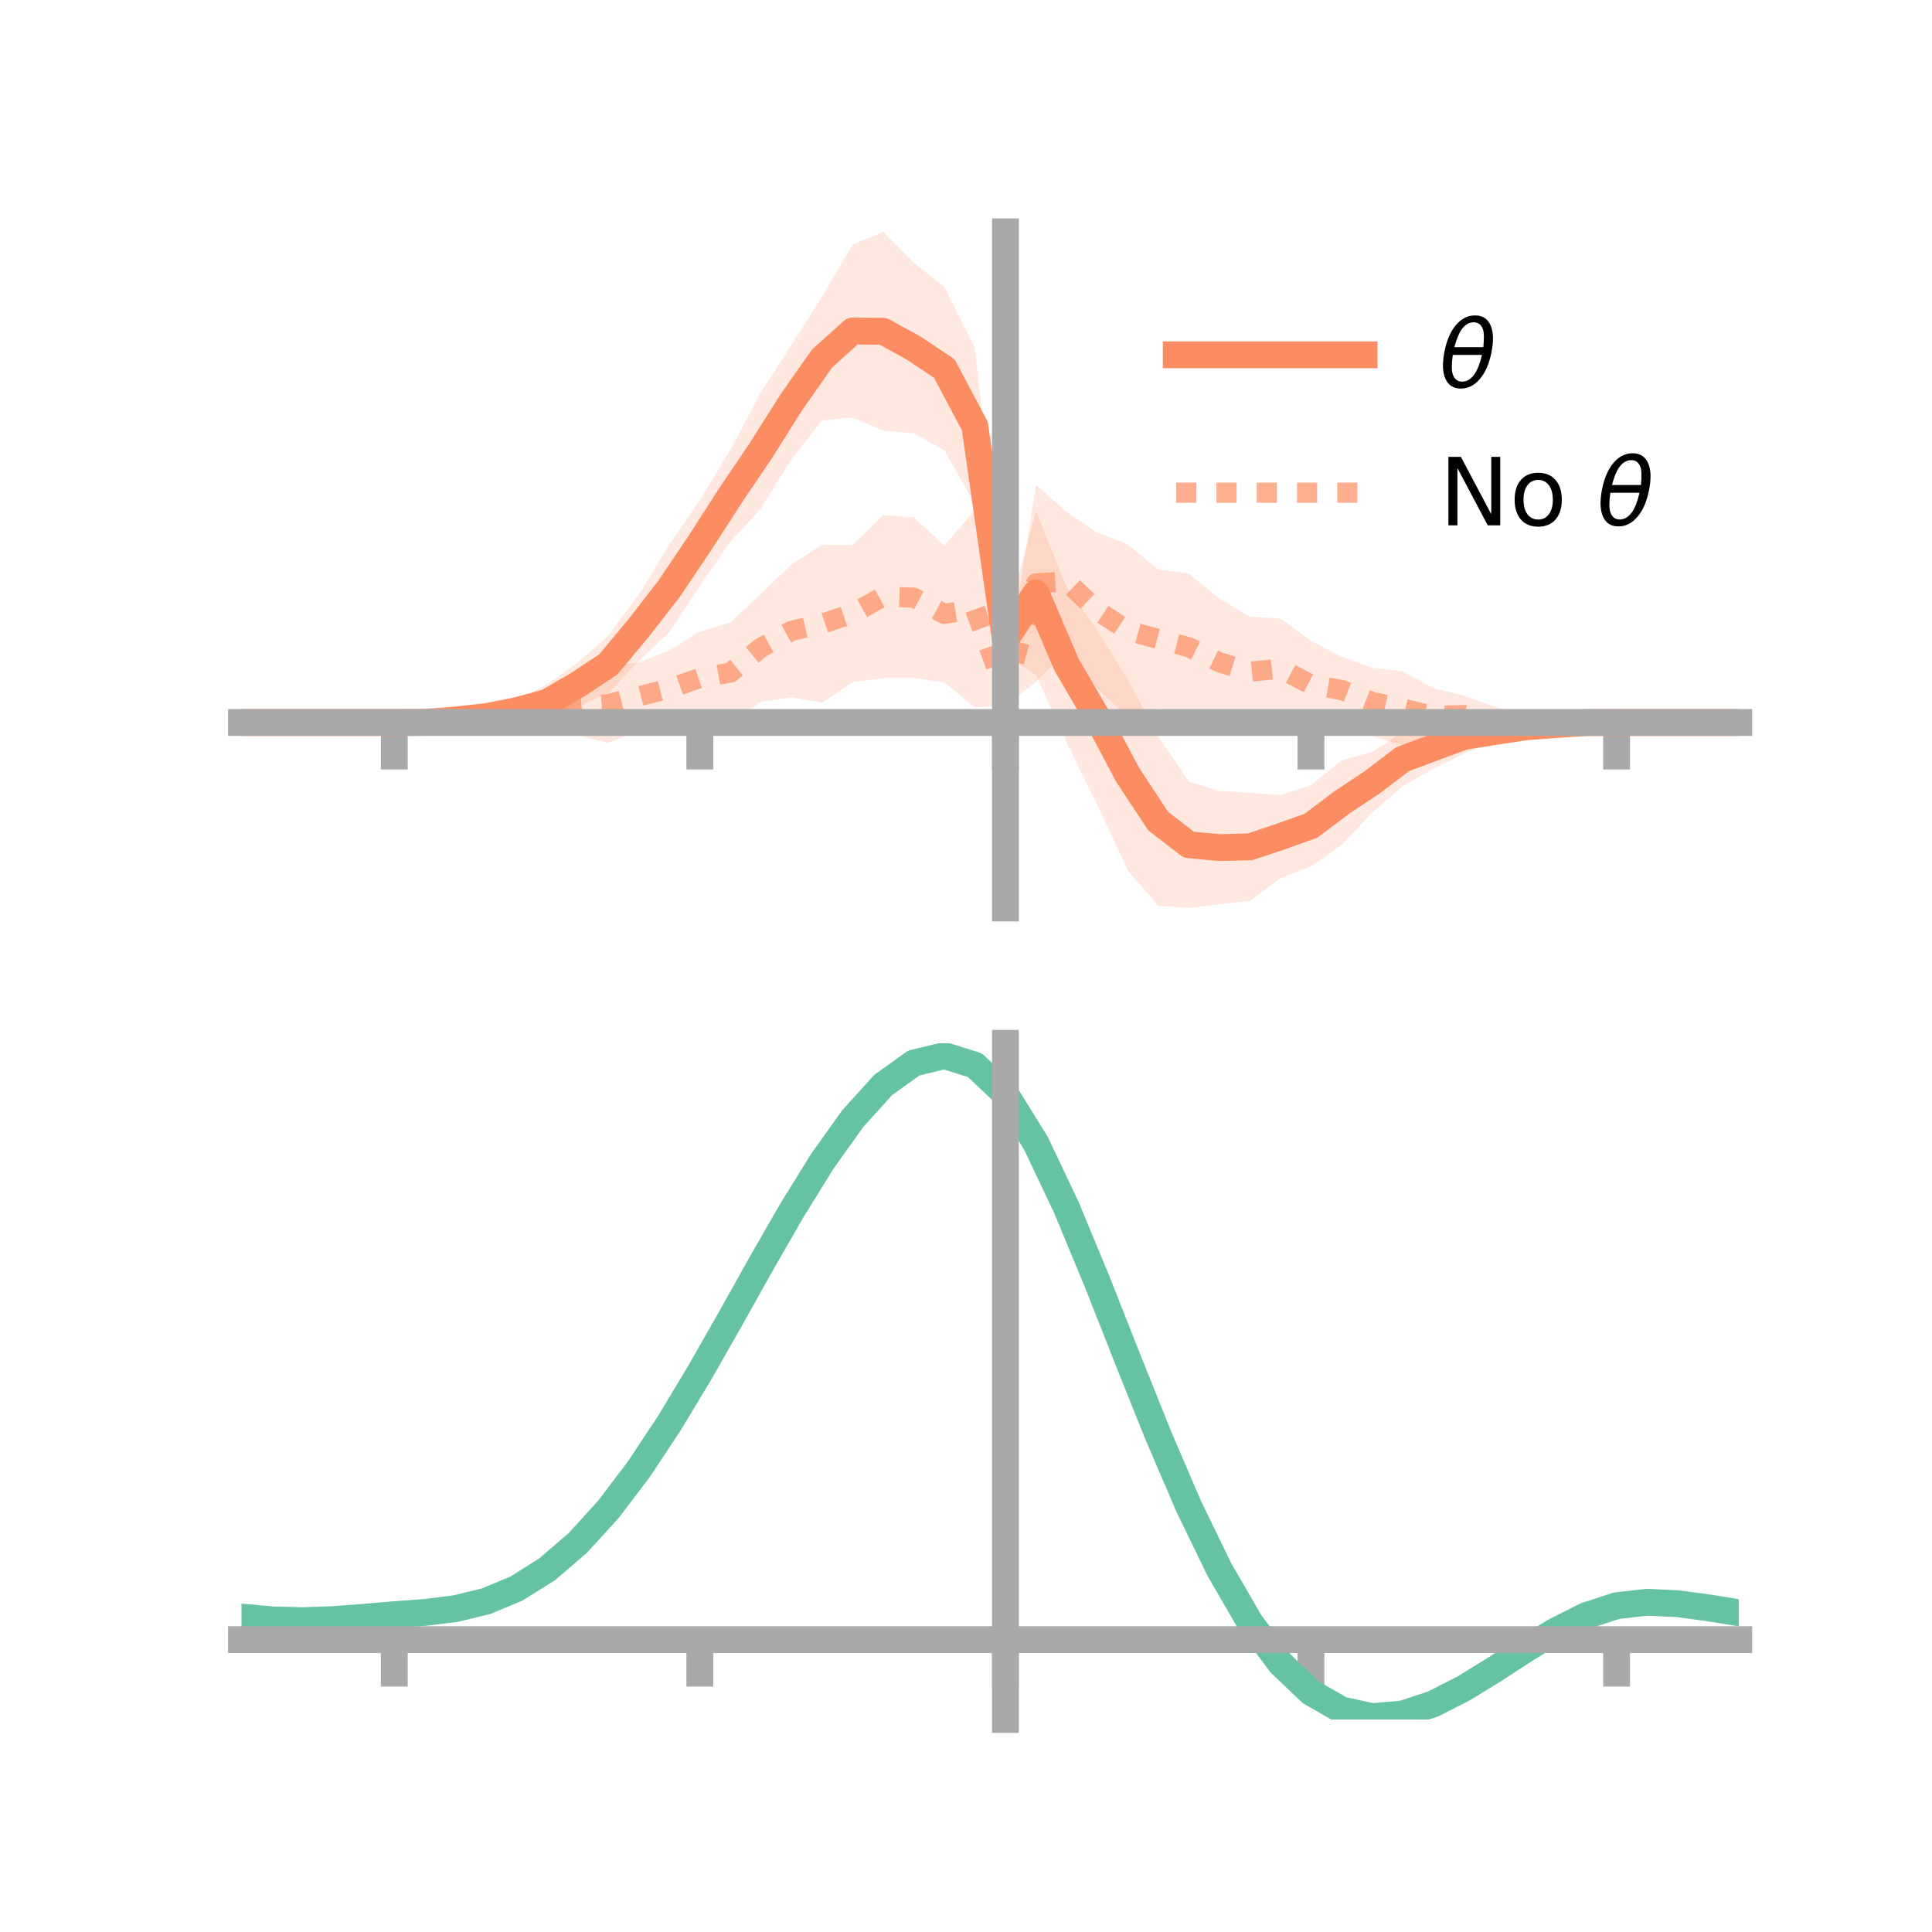 <?xml version="1.0" encoding="utf-8" standalone="no"?>
<!DOCTYPE svg PUBLIC "-//W3C//DTD SVG 1.1//EN"
  "http://www.w3.org/Graphics/SVG/1.1/DTD/svg11.dtd">
<!-- Created with matplotlib (https://matplotlib.org/) -->
<svg height="144pt" version="1.1" viewBox="0 0 144 144" width="144pt" xmlns="http://www.w3.org/2000/svg" xmlns:xlink="http://www.w3.org/1999/xlink">
 <defs>
  <style type="text/css">*{stroke-linecap:butt;stroke-linejoin:round;}</style>
 </defs>
 <g id="figure_1">
  <g id="patch_1">
   <path d="M 0 144 
L 144 144 
L 144 0 
L 0 0 
z
" style="fill:none;"/>
  </g>
  <g id="axes_1">
   <g id="patch_2">
    <path d="M 18 67.68 
L 129.6 67.68 
L 129.6 17.28 
L 18 17.28 
z
" style="fill:none;"/>
   </g>
   <g id="PolyCollection_1">
    <path clip-path="url(#pae81f45900)" d="M 18 53.85 
L 18 53.85 
L 20.278 53.85 
L 22.555 53.85 
L 24.833 53.85 
L 27.11 53.85 
L 29.388 53.85 
L 31.665 53.727 
L 33.943 53.344 
L 36.22 52.775 
L 38.498 52.213 
L 40.776 51.013 
L 43.053 49.398 
L 45.331 47.381 
L 47.608 44.335 
L 49.886 40.597 
L 52.163 37.286 
L 54.441 33.506 
L 56.718 29.234 
L 58.996 25.701 
L 61.273 22.102 
L 63.551 18.219 
L 65.829 17.28 
L 68.106 19.591 
L 70.384 21.383 
L 72.661 25.92 
L 74.939 46.52 
L 77.216 38.101 
L 79.494 43.734 
L 81.771 46.956 
L 84.049 50.641 
L 86.327 54.886 
L 88.604 58.243 
L 90.882 58.959 
L 93.159 59.082 
L 95.437 59.26 
L 97.714 58.513 
L 99.992 56.667 
L 102.269 56.048 
L 104.547 54.556 
L 106.824 54.168 
L 109.102 53.597 
L 111.38 53.856 
L 113.657 53.563 
L 115.935 53.694 
L 118.212 53.732 
L 120.49 53.85 
L 122.767 53.85 
L 125.045 53.85 
L 127.322 53.85 
L 129.6 53.85 
L 129.6 53.85 
L 129.6 53.85 
L 127.322 53.85 
L 125.045 53.85 
L 122.767 53.85 
L 120.49 53.85 
L 118.212 53.982 
L 115.935 54.315 
L 113.657 54.8 
L 111.38 55.204 
L 109.102 56.184 
L 106.824 57.298 
L 104.547 58.601 
L 102.269 60.575 
L 99.992 62.985 
L 97.714 64.581 
L 95.437 65.458 
L 93.159 67.158 
L 90.882 67.396 
L 88.604 67.68 
L 86.327 67.519 
L 84.049 64.868 
L 81.771 59.942 
L 79.494 55.35 
L 77.216 50.316 
L 74.939 48.808 
L 72.661 37.596 
L 70.384 33.559 
L 68.106 32.301 
L 65.829 32.11 
L 63.551 31.125 
L 61.273 31.336 
L 58.996 34.227 
L 56.718 37.907 
L 54.441 40.375 
L 52.163 43.669 
L 49.886 47.124 
L 47.608 49.266 
L 45.331 51.677 
L 43.053 52.671 
L 40.776 53.697 
L 38.498 53.73 
L 36.22 54.057 
L 33.943 53.986 
L 31.665 53.956 
L 29.388 53.85 
L 27.11 53.85 
L 24.833 53.85 
L 22.555 53.85 
L 20.278 53.85 
L 18 53.85 
z
" style="fill:#fc8d62;fill-opacity:0.2;"/>
   </g>
   <g id="PolyCollection_2">
    <path clip-path="url(#pae81f45900)" d="M 18 53.85 
L 18 53.85 
L 20.278 53.85 
L 22.555 53.85 
L 24.833 53.85 
L 27.11 53.85 
L 29.388 53.85 
L 31.665 53.709 
L 33.943 53.31 
L 36.22 53.211 
L 38.498 52.209 
L 40.776 51.972 
L 43.053 50.602 
L 45.331 49.583 
L 47.608 49.39 
L 49.886 48.483 
L 52.163 47.062 
L 54.441 46.387 
L 56.718 44.249 
L 58.996 42.07 
L 61.273 40.603 
L 63.551 40.611 
L 65.829 38.392 
L 68.106 38.554 
L 70.384 40.661 
L 72.661 38.018 
L 74.939 50.658 
L 77.216 36.148 
L 79.494 38.145 
L 81.771 39.701 
L 84.049 40.558 
L 86.327 42.454 
L 88.604 42.755 
L 90.882 44.609 
L 93.159 45.974 
L 95.437 46.104 
L 97.714 47.754 
L 99.992 48.954 
L 102.269 49.758 
L 104.547 50.041 
L 106.824 51.291 
L 109.102 51.837 
L 111.38 52.664 
L 113.657 53.189 
L 115.935 53.408 
L 118.212 53.606 
L 120.49 53.85 
L 122.767 53.85 
L 125.045 53.85 
L 127.322 53.85 
L 129.6 53.85 
L 129.6 53.85 
L 129.6 53.85 
L 127.322 53.85 
L 125.045 53.85 
L 122.767 53.85 
L 120.49 53.851 
L 118.212 54.002 
L 115.935 54.317 
L 113.657 54.306 
L 111.38 54.953 
L 109.102 54.744 
L 106.824 55.448 
L 104.547 55.566 
L 102.269 54.867 
L 99.992 53.905 
L 97.714 54.312 
L 95.437 53.558 
L 93.159 54.164 
L 90.882 54.111 
L 88.604 53.733 
L 86.327 52.805 
L 84.049 53.445 
L 81.771 51.298 
L 79.494 48.53 
L 77.216 50.819 
L 74.939 52.585 
L 72.661 52.734 
L 70.384 50.859 
L 68.106 50.537 
L 65.829 50.537 
L 63.551 50.841 
L 61.273 52.372 
L 58.996 51.973 
L 56.718 52.304 
L 54.441 53.87 
L 52.163 54.011 
L 49.886 54.174 
L 47.608 54.417 
L 45.331 55.388 
L 43.053 54.802 
L 40.776 54.813 
L 38.498 54.512 
L 36.22 54.355 
L 33.943 54.192 
L 31.665 54.043 
L 29.388 53.85 
L 27.11 53.85 
L 24.833 53.85 
L 22.555 53.85 
L 20.278 53.85 
L 18 53.85 
z
" style="fill:#fc8d62;fill-opacity:0.2;"/>
   </g>
   <g id="matplotlib.axis_1">
    <g id="xtick_1">
     <g id="line2d_1">
      <defs>
       <path d="M 0 0 
L 0 3.5 
" id="m1dc7c82edb" style="stroke:#a9a9a9;stroke-width:2;"/>
      </defs>
      <g>
       <use style="fill:#a9a9a9;stroke:#a9a9a9;stroke-width:2;" x="29.388" xlink:href="#m1dc7c82edb" y="53.85"/>
      </g>
     </g>
    </g>
    <g id="xtick_2">
     <g id="line2d_2">
      <g>
       <use style="fill:#a9a9a9;stroke:#a9a9a9;stroke-width:2;" x="52.163" xlink:href="#m1dc7c82edb" y="53.85"/>
      </g>
     </g>
    </g>
    <g id="xtick_3">
     <g id="line2d_3">
      <g>
       <use style="fill:#a9a9a9;stroke:#a9a9a9;stroke-width:2;" x="74.939" xlink:href="#m1dc7c82edb" y="53.85"/>
      </g>
     </g>
    </g>
    <g id="xtick_4">
     <g id="line2d_4">
      <g>
       <use style="fill:#a9a9a9;stroke:#a9a9a9;stroke-width:2;" x="97.714" xlink:href="#m1dc7c82edb" y="53.85"/>
      </g>
     </g>
    </g>
    <g id="xtick_5">
     <g id="line2d_5">
      <g>
       <use style="fill:#a9a9a9;stroke:#a9a9a9;stroke-width:2;" x="120.49" xlink:href="#m1dc7c82edb" y="53.85"/>
      </g>
     </g>
    </g>
   </g>
   <g id="matplotlib.axis_2"/>
   <g id="line2d_6">
    <path clip-path="url(#pae81f45900)" d="M 18 53.85 
L 20.278 53.85 
L 22.555 53.85 
L 24.833 53.85 
L 27.11 53.85 
L 29.388 53.85 
L 31.665 53.842 
L 33.943 53.665 
L 36.22 53.416 
L 38.498 52.971 
L 40.776 52.355 
L 43.053 51.035 
L 45.331 49.529 
L 47.608 46.8 
L 49.886 43.86 
L 52.163 40.477 
L 54.441 36.94 
L 56.718 33.571 
L 58.996 29.964 
L 61.273 26.719 
L 63.551 24.672 
L 65.829 24.695 
L 68.106 25.946 
L 70.384 27.471 
L 72.661 31.758 
L 74.939 47.664 
L 77.216 44.208 
L 79.494 49.542 
L 81.771 53.449 
L 84.049 57.754 
L 86.327 61.202 
L 88.604 62.962 
L 90.882 63.177 
L 93.159 63.12 
L 95.437 62.359 
L 97.714 61.547 
L 99.992 59.826 
L 102.269 58.311 
L 104.547 56.578 
L 106.824 55.733 
L 109.102 54.891 
L 111.38 54.53 
L 113.657 54.181 
L 115.935 54.004 
L 118.212 53.857 
L 120.49 53.85 
L 122.767 53.85 
L 125.045 53.85 
L 127.322 53.85 
L 129.6 53.85 
" style="fill:none;stroke:#fc8d62;stroke-linecap:square;stroke-width:2;"/>
   </g>
   <g id="line2d_7">
    <path clip-path="url(#pae81f45900)" d="M 18 53.85 
L 20.278 53.85 
L 22.555 53.85 
L 24.833 53.85 
L 27.11 53.85 
L 29.388 53.85 
L 31.665 53.876 
L 33.943 53.751 
L 36.22 53.783 
L 38.498 53.361 
L 40.776 53.393 
L 43.053 52.702 
L 45.331 52.486 
L 47.608 51.903 
L 49.886 51.329 
L 52.163 50.536 
L 54.441 50.128 
L 56.718 48.276 
L 58.996 47.021 
L 61.273 46.488 
L 63.551 45.726 
L 65.829 44.464 
L 68.106 44.545 
L 70.384 45.76 
L 72.661 45.376 
L 74.939 51.621 
L 77.216 43.484 
L 79.494 43.337 
L 81.771 45.499 
L 84.049 47.002 
L 86.327 47.629 
L 88.604 48.244 
L 90.882 49.36 
L 93.159 50.069 
L 95.437 49.831 
L 97.714 51.033 
L 99.992 51.429 
L 102.269 52.313 
L 104.547 52.803 
L 106.824 53.369 
L 109.102 53.29 
L 111.38 53.809 
L 113.657 53.748 
L 115.935 53.863 
L 118.212 53.804 
L 120.49 53.85 
L 122.767 53.85 
L 125.045 53.85 
L 127.322 53.85 
L 129.6 53.85 
" style="fill:none;stroke:#fc8d62;stroke-dasharray:1.5,1.5;stroke-dashoffset:0;stroke-opacity:0.7;stroke-width:1.5;"/>
   </g>
   <g id="patch_3">
    <path d="M 74.939 67.68 
L 74.939 17.28 
" style="fill:none;stroke:#a9a9a9;stroke-linecap:square;stroke-linejoin:miter;stroke-width:2;"/>
   </g>
   <g id="patch_4">
    <path d="M 129.6 67.68 
L 129.6 17.28 
" style="fill:none;"/>
   </g>
   <g id="patch_5">
    <path d="M 18 53.85 
L 129.6 53.85 
" style="fill:none;stroke:#a9a9a9;stroke-linecap:square;stroke-linejoin:miter;stroke-width:2;"/>
   </g>
   <g id="patch_6">
    <path d="M 18 17.28 
L 129.6 17.28 
" style="fill:none;"/>
   </g>
   <g id="legend_1">
    <g id="line2d_8">
     <path d="M 87.67 26.449 
L 101.67 26.449 
" style="fill:none;stroke:#fc8d62;stroke-linecap:square;stroke-width:2;"/>
    </g>
    <g id="line2d_9"/>
    <g id="text_1">
     <!-- $\theta$ -->
     <g transform="translate(107.27 28.899)scale(0.07 -0.07)">
      <defs>
       <path d="M 45.516 34.672 
L 14.453 34.672 
Q 12.359 20.062 14.5 13.875 
Q 17.188 6.25 24.469 6.25 
Q 31.781 6.25 37.359 13.922 
Q 42.234 20.656 45.516 34.672 
z
M 47.016 42.969 
Q 48.344 56.844 46.625 61.719 
Q 43.953 69.438 36.766 69.438 
Q 29.297 69.438 23.828 61.812 
Q 19.531 55.672 16.156 42.969 
z
M 38.188 76.766 
Q 49.906 76.766 54.594 66.406 
Q 59.281 56.109 55.719 37.844 
Q 52.203 19.625 43.453 9.281 
Q 34.766 -1.125 23.047 -1.125 
Q 11.281 -1.125 6.641 9.281 
Q 2 19.625 5.516 37.844 
Q 9.078 56.109 17.719 66.406 
Q 26.422 76.766 38.188 76.766 
z
" id="DejaVuSans-Oblique-952"/>
      </defs>
      <use transform="translate(0 0.234)" xlink:href="#DejaVuSans-Oblique-952"/>
     </g>
    </g>
    <g id="line2d_10">
     <path d="M 87.67 36.724 
L 101.67 36.724 
" style="fill:none;stroke:#fc8d62;stroke-dasharray:1.5,1.5;stroke-dashoffset:0;stroke-opacity:0.7;stroke-width:1.5;"/>
    </g>
    <g id="line2d_11"/>
    <g id="text_2">
     <!-- No $\theta$ -->
     <g transform="translate(107.27 39.174)scale(0.07 -0.07)">
      <defs>
       <path d="M 9.812 72.906 
L 23.094 72.906 
L 55.422 11.922 
L 55.422 72.906 
L 64.984 72.906 
L 64.984 0 
L 51.703 0 
L 19.391 60.984 
L 19.391 0 
L 9.812 0 
z
" id="DejaVuSans-78"/>
       <path d="M 30.609 48.391 
Q 23.391 48.391 19.188 42.75 
Q 14.984 37.109 14.984 27.297 
Q 14.984 17.484 19.156 11.844 
Q 23.344 6.203 30.609 6.203 
Q 37.797 6.203 41.984 11.859 
Q 46.188 17.531 46.188 27.297 
Q 46.188 37.016 41.984 42.703 
Q 37.797 48.391 30.609 48.391 
z
M 30.609 56 
Q 42.328 56 49.016 48.375 
Q 55.719 40.766 55.719 27.297 
Q 55.719 13.875 49.016 6.219 
Q 42.328 -1.422 30.609 -1.422 
Q 18.844 -1.422 12.172 6.219 
Q 5.516 13.875 5.516 27.297 
Q 5.516 40.766 12.172 48.375 
Q 18.844 56 30.609 56 
z
" id="DejaVuSans-111"/>
       <path id="DejaVuSans-32"/>
      </defs>
      <use transform="translate(0 0.234)" xlink:href="#DejaVuSans-78"/>
      <use transform="translate(74.805 0.234)" xlink:href="#DejaVuSans-111"/>
      <use transform="translate(135.986 0.234)" xlink:href="#DejaVuSans-32"/>
      <use transform="translate(167.773 0.234)" xlink:href="#DejaVuSans-Oblique-952"/>
     </g>
    </g>
   </g>
  </g>
  <g id="axes_2">
   <g id="patch_7">
    <path d="M 18 128.16 
L 129.6 128.16 
L 129.6 77.76 
L 18 77.76 
z
" style="fill:none;"/>
   </g>
   <g id="PolyCollection_3">
    <path clip-path="url(#p6ead034aa2)" d="M 18 120.566 
L 18 120.489 
L 20.278 120.706 
L 22.555 120.766 
L 24.833 120.68 
L 27.11 120.496 
L 29.388 120.294 
L 31.665 120.12 
L 33.943 119.836 
L 36.22 119.278 
L 38.498 118.319 
L 40.776 116.867 
L 43.053 114.872 
L 45.331 112.325 
L 47.608 109.258 
L 49.886 105.739 
L 52.163 101.869 
L 54.441 97.776 
L 56.718 93.616 
L 58.996 89.563 
L 61.273 85.806 
L 63.551 82.545 
L 65.829 79.983 
L 68.106 78.322 
L 70.384 77.76 
L 72.661 78.486 
L 74.939 80.67 
L 77.216 84.401 
L 79.494 89.279 
L 81.771 94.856 
L 84.049 100.714 
L 86.327 106.488 
L 88.604 111.877 
L 90.882 116.646 
L 93.159 120.631 
L 95.437 123.734 
L 97.714 125.926 
L 99.992 127.235 
L 102.269 127.738 
L 104.547 127.55 
L 106.824 126.809 
L 109.102 125.667 
L 111.38 124.289 
L 113.657 122.835 
L 115.935 121.467 
L 118.212 120.337 
L 120.49 119.596 
L 122.767 119.342 
L 125.045 119.455 
L 127.322 119.772 
L 129.6 120.154 
L 129.6 120.256 
L 129.6 120.256 
L 127.322 119.901 
L 125.045 119.604 
L 122.767 119.503 
L 120.49 119.763 
L 118.212 120.512 
L 115.935 121.667 
L 113.657 123.079 
L 111.38 124.583 
L 109.102 126.01 
L 106.824 127.191 
L 104.547 127.958 
L 102.269 128.16 
L 99.992 127.664 
L 97.714 126.37 
L 95.437 124.216 
L 93.159 121.187 
L 90.882 117.316 
L 88.604 112.692 
L 86.327 107.47 
L 84.049 101.871 
L 81.771 96.188 
L 79.494 90.772 
L 77.216 86.034 
L 74.939 82.411 
L 72.661 80.297 
L 70.384 79.599 
L 68.106 80.146 
L 65.829 81.752 
L 63.551 84.22 
L 61.273 87.355 
L 58.996 90.959 
L 56.718 94.84 
L 54.441 98.818 
L 52.163 102.727 
L 49.886 106.422 
L 47.608 109.781 
L 45.331 112.711 
L 43.053 115.152 
L 40.776 117.073 
L 38.498 118.482 
L 36.22 119.42 
L 33.943 119.966 
L 31.665 120.242 
L 29.388 120.405 
L 27.11 120.592 
L 24.833 120.757 
L 22.555 120.826 
L 20.278 120.765 
L 18 120.566 
z
" style="fill:#66c2a5;fill-opacity:0.2;"/>
   </g>
   <g id="matplotlib.axis_3">
    <g id="xtick_6">
     <g id="line2d_12">
      <g>
       <use style="fill:#a9a9a9;stroke:#a9a9a9;stroke-width:2;" x="29.388" xlink:href="#m1dc7c82edb" y="122.208"/>
      </g>
     </g>
    </g>
    <g id="xtick_7">
     <g id="line2d_13">
      <g>
       <use style="fill:#a9a9a9;stroke:#a9a9a9;stroke-width:2;" x="52.163" xlink:href="#m1dc7c82edb" y="122.208"/>
      </g>
     </g>
    </g>
    <g id="xtick_8">
     <g id="line2d_14">
      <g>
       <use style="fill:#a9a9a9;stroke:#a9a9a9;stroke-width:2;" x="74.939" xlink:href="#m1dc7c82edb" y="122.208"/>
      </g>
     </g>
    </g>
    <g id="xtick_9">
     <g id="line2d_15">
      <g>
       <use style="fill:#a9a9a9;stroke:#a9a9a9;stroke-width:2;" x="97.714" xlink:href="#m1dc7c82edb" y="122.208"/>
      </g>
     </g>
    </g>
    <g id="xtick_10">
     <g id="line2d_16">
      <g>
       <use style="fill:#a9a9a9;stroke:#a9a9a9;stroke-width:2;" x="120.49" xlink:href="#m1dc7c82edb" y="122.208"/>
      </g>
     </g>
    </g>
   </g>
   <g id="matplotlib.axis_4"/>
   <g id="line2d_17">
    <path clip-path="url(#p6ead034aa2)" d="M 18 120.528 
L 20.278 120.735 
L 22.555 120.796 
L 24.833 120.718 
L 27.11 120.544 
L 29.388 120.349 
L 31.665 120.181 
L 33.943 119.901 
L 36.22 119.349 
L 38.498 118.4 
L 40.776 116.97 
L 43.053 115.012 
L 45.331 112.518 
L 47.608 109.52 
L 49.886 106.08 
L 52.163 102.298 
L 54.441 98.297 
L 56.718 94.228 
L 58.996 90.261 
L 61.273 86.581 
L 63.551 83.383 
L 65.829 80.867 
L 68.106 79.234 
L 70.384 78.679 
L 72.661 79.392 
L 74.939 81.54 
L 77.216 85.217 
L 79.494 90.026 
L 81.771 95.522 
L 84.049 101.293 
L 86.327 106.979 
L 88.604 112.284 
L 90.882 116.981 
L 93.159 120.909 
L 95.437 123.975 
L 97.714 126.148 
L 99.992 127.449 
L 102.269 127.949 
L 104.547 127.754 
L 106.824 127 
L 109.102 125.839 
L 111.38 124.436 
L 113.657 122.957 
L 115.935 121.567 
L 118.212 120.425 
L 120.49 119.68 
L 122.767 119.423 
L 125.045 119.53 
L 127.322 119.837 
L 129.6 120.205 
" style="fill:none;stroke:#66c2a5;stroke-linecap:square;stroke-width:2;"/>
   </g>
   <g id="patch_8">
    <path d="M 74.939 128.16 
L 74.939 77.76 
" style="fill:none;stroke:#a9a9a9;stroke-linecap:square;stroke-linejoin:miter;stroke-width:2;"/>
   </g>
   <g id="patch_9">
    <path d="M 129.6 128.16 
L 129.6 77.76 
" style="fill:none;"/>
   </g>
   <g id="patch_10">
    <path d="M 18 122.208 
L 129.6 122.208 
" style="fill:none;stroke:#a9a9a9;stroke-linecap:square;stroke-linejoin:miter;stroke-width:2;"/>
   </g>
   <g id="patch_11">
    <path d="M 18 77.76 
L 129.6 77.76 
" style="fill:none;"/>
   </g>
  </g>
 </g>
 <defs>
  <clipPath id="pae81f45900">
   <rect height="50.4" width="111.6" x="18" y="17.28"/>
  </clipPath>
  <clipPath id="p6ead034aa2">
   <rect height="50.4" width="111.6" x="18" y="77.76"/>
  </clipPath>
 </defs>
</svg>
